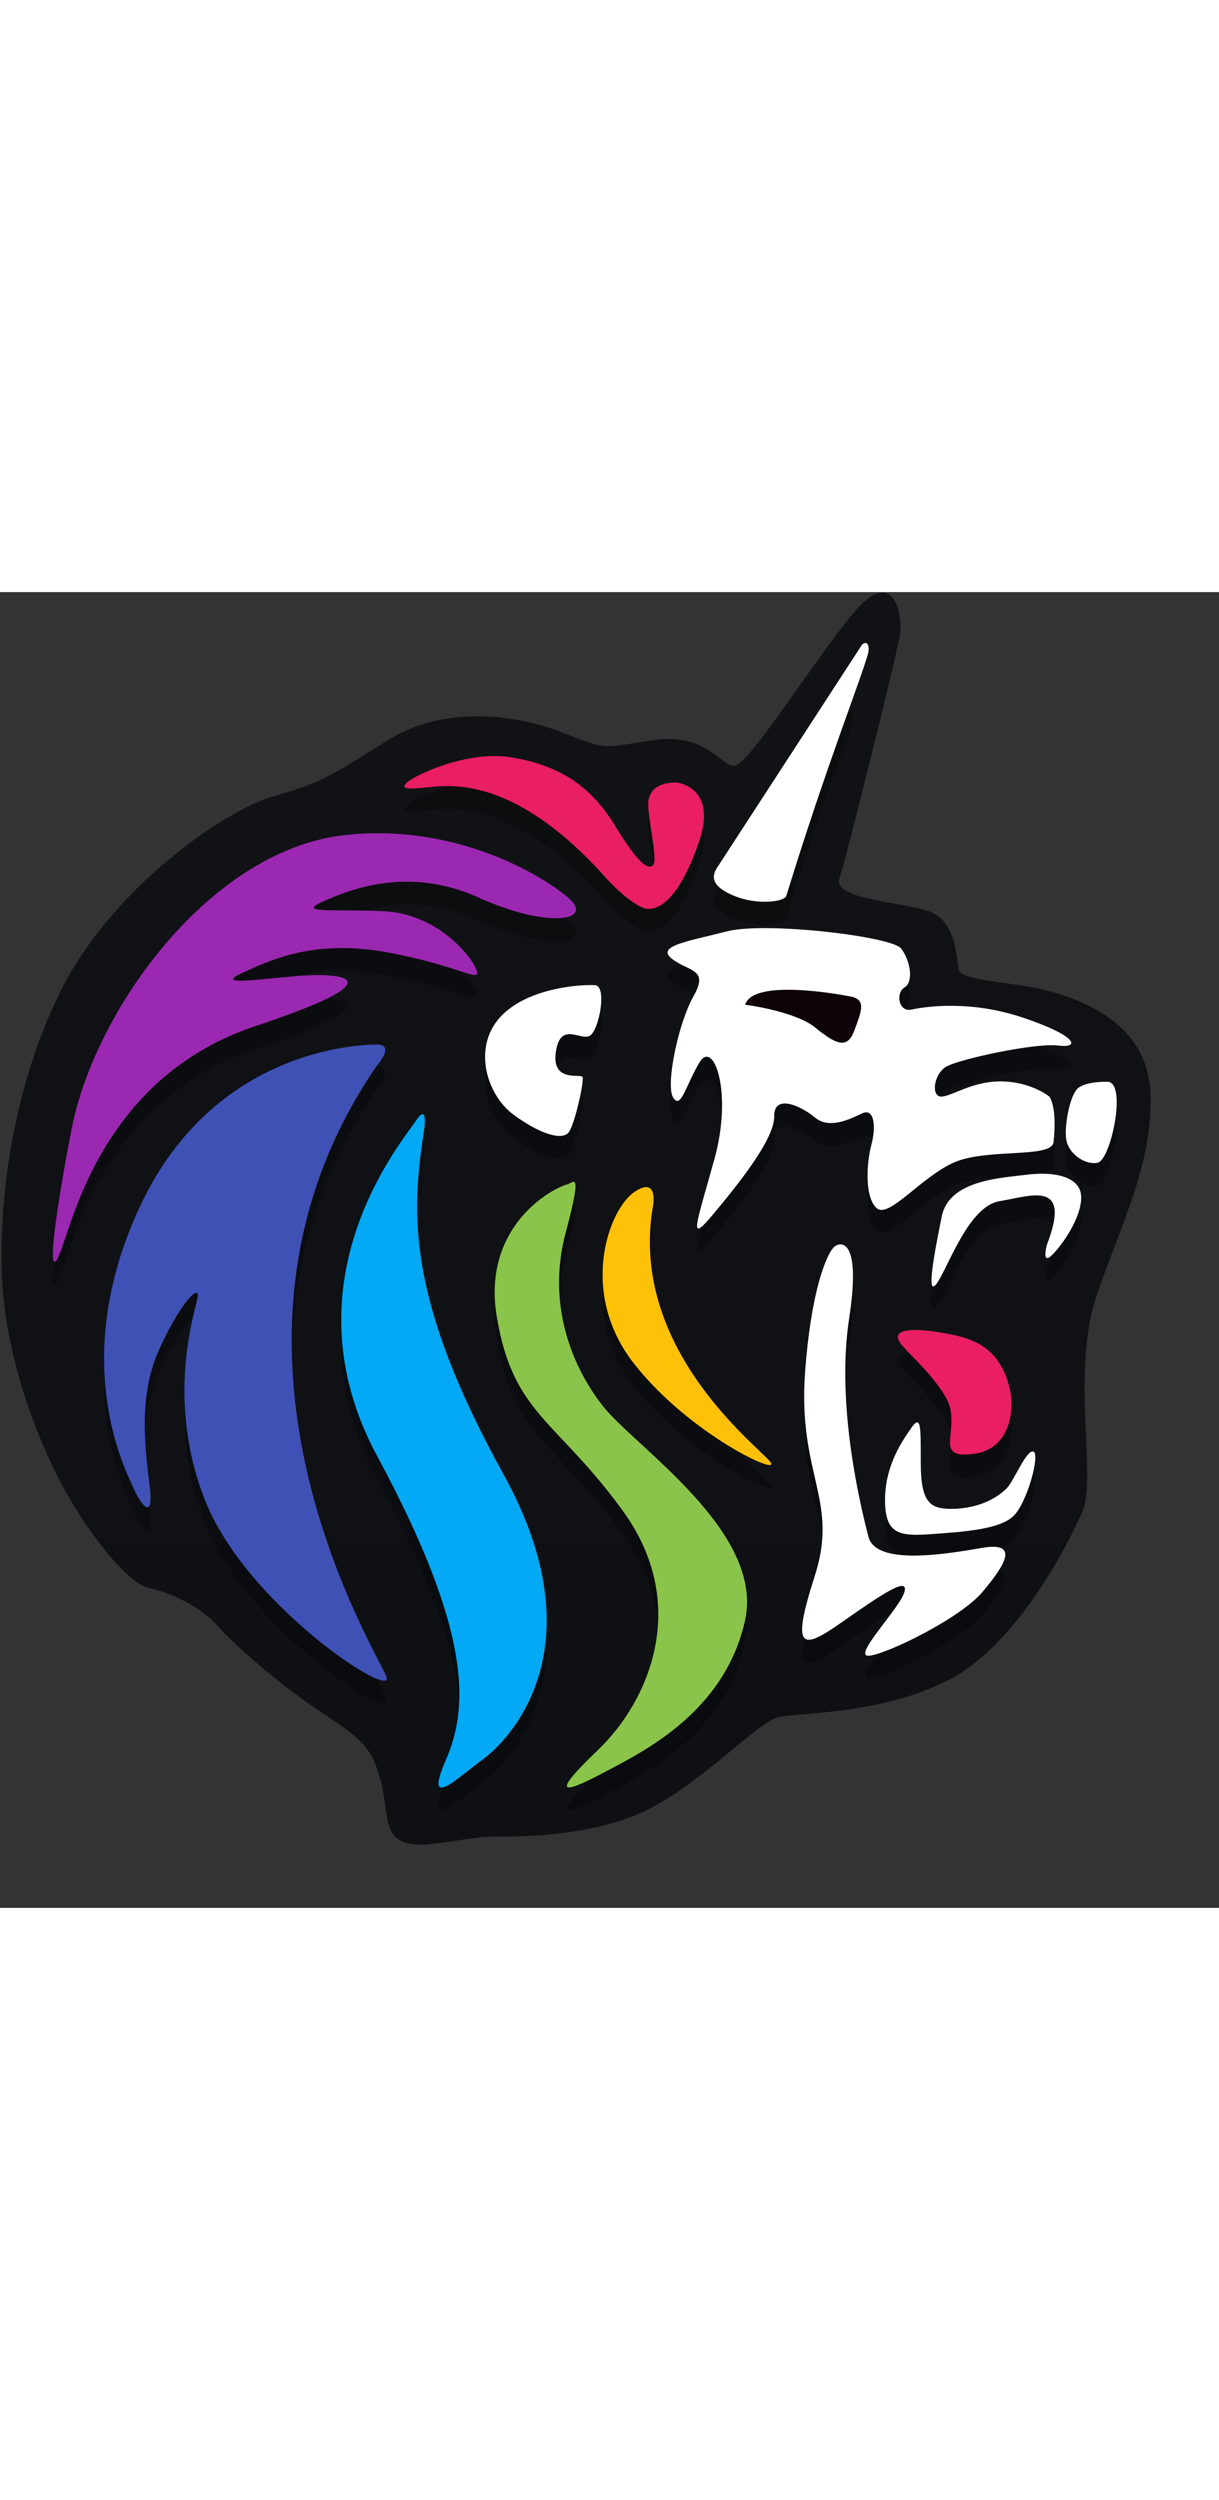 <svg viewBox="0 0 38 41" fill="none" xmlns="http://www.w3.org/2000/svg" class="sc-bdnxRM OCaiv mobile-icon" color="text" width="20"><rect x="0" y="0" width="38" height="41" fill="#333333" stroke="none"/><svg width="36" height="40" viewBox="0 0 36 40" xmlns="http://www.w3.org/2000/svg"><path d="M15.6 38.778c-.802 0-1.167.11-2.041.219-1.75.219-1.385-.73-1.677-1.898-.292-1.168-.656-1.387-1.968-2.264-1.312-.876-2.697-2.117-3.135-2.628-.437-.511-1.385-1.022-2.113-1.168-.73-.146-2.041-1.898-2.77-3.286-.73-1.387-1.677-3.796-1.823-6.205-.134-2.217.219-5.914 1.823-9.127C3.499 9.21 6.998 6.8 8.529 6.361c1.53-.437 1.822-.656 3.572-1.752 1.749-1.095 4.009-.803 5.466-.219 1.458.584 1.24.438 2.843.22 1.604-.22 2.041.802 2.479.802.437 0 2.353-3.096 3.665-4.702 1.312-1.606 1.578-.011 1.505.573-.073.584-1.672 6.977-1.89 7.634-.219.657 1.895.73 2.77 1.022.875.292.875 1.46.947 1.825.073.365 1.677.365 2.77.657 1.094.293 3.135 1.023 3.208 3.213.072 2.19-.875 3.942-1.677 6.279-.802 2.336 0 5.695-.437 6.717-.438 1.022-2.041 4.161-4.155 5.256-2.114 1.095-4.665 1.022-5.321 1.168-.656.146-2.418 2.089-4.155 2.92-1.677.804-3.897.804-4.52.804Z" fill="url(#a)"/><g opacity=".3" fill="#000"><path d="M29.635 26.208c-.115-.688-1.266-1.719-1.433-1.934-.645-.644.286-.659 1.433-.43.716.144 1.59.43 1.862 1.791.115.573 0 1.79-1.146 1.934-1.146.143-.573-.501-.716-1.36ZM33.562 16.216c.184-.219.74-.251.995-.24.568.102.063 2.433-.336 2.52-.399.085-.888-.278-.974-.677-.086-.399.085-1.328.315-1.602ZM31.253 15.963c.733.017 1.283.327 1.465.48.178.29.182.899.125 1.412-.056.513-2.067.183-3.094.63-1.027.446-2.03 1.754-2.414 1.432-.384-.322-.326-1.394-.174-1.966.153-.572.1-1.177-.29-.99l-.013.006c-.391.187-1.015.487-1.45.123-.438-.367-1.285-.75-1.273-.04.012.71-1.132 2.133-1.914 3.065-.78.933-.527.352.05-1.731.578-2.084-.027-3.757-.469-3.007-.442.75-.58 1.474-.818 1.088-.238-.385.152-2.3.635-3.155s-.117-.751-.661-1.16c-.545-.41.51-.554 1.702-.862 1.192-.309 5.145.154 5.433.535.287.381.396 1.032.107 1.21-.29.178-.185.778.213.692.4-.086 1.802-.311 3.477.252 1.676.563 1.813.957 1.093.868-.719-.089-3.112.428-3.497.665-.386.238-.474.957-.122.925.353-.03.973-.492 1.89-.471Z"/><path d="M25.096 25.043c.182-2.536.66-3.648.876-3.888.109-.162.917-.538.498 2.191-.419 2.73.371 5.912.603 6.805.231.894 2.335.556 3.536.348 1.201-.208.709.547.02 1.37-.69.823-2.979 1.94-3.533 1.989-.555.049.938-1.455 1.095-1.977.157-.521-.706.063-1.95.935-1.244.872-1.596.903-.84-1.45.758-2.353-.532-3.153-.305-6.323ZM15.695 13.856c.81-.766 2.23-.915 2.84-.893.41-.008.14 1.44-.16 1.584-.3.143-.91-.458-1.048.503-.137.96.779.662.834.777.055.114-.234 1.43-.422 1.71-.188.278-.877.09-1.73-.536s-1.327-2.188-.314-3.145ZM26.372 3.784l-3.973 5.448c-.198.275-.322.627.52.962.673.268 1.484.185 1.59 0C25.727 6.22 26.372 4.787 26.587 4c.076-.282-.072-.358-.215-.215ZM25.396 14.271c-.491-.397-1.65-.63-2.168-.698.245-.798 2.81-.35 3.298-.254.487.097.326.468.1 1.074-.226.607-.617.374-1.23-.122Z"/><path d="M27.59 28.995c0-.859.35-1.57.755-2.142.371-.573.358-.21.358 1.002 0 1.27.32 1.427.964 1.427.502 0 1.218-.143 1.72-.645.214-.215.612-1.211.827-1.14.215.072-.183 1.57-.613 2-.43.43-1.576.501-2.579.573-1.003.072-1.432 0-1.432-1.075ZM32.726 21.432c-.194.146-.142-.189-.092-.375.794-2.058-.511-1.517-1.473-1.363-.962.155-1.585 2.02-1.948 2.548s-.084-.952.146-2.077c.23-1.125 1.83-1.19 2.64-1.294.81-.103 1.733.026 1.705.745-.029.72-.735 1.633-.978 1.816ZM19.772 19.41c.636-.432.647.154.573.502-.717 4.359 3.227 7.372 3.658 7.893.431.52-2.495-.823-4.238-3.047-1.743-2.223-.788-4.808.007-5.348ZM20.21 10.588c-.343 0-1.002-.62-1.289-.93-2.794-3.152-4.8-2.937-5.516-2.866-.717.072-.932.072-.717-.143.215-.215 1.863-1.003 3.224-.788 1.361.215 2.436.788 3.224 2.077.788 1.29 1.075 1.433 1.218 1.29.143-.144-.072-1.003-.143-1.791-.072-.788.716-.788.86-.788.142 0 1.289.215.716 1.862-.573 1.648-1.147 2.077-1.576 2.077ZM10.682 8.296c3.325-.4 6.066 1.122 7.021 1.934.86.716-.573 1.003-2.794 0-2.22-1.003-4.083-.215-4.871.143-.788.359.358.215 1.934.287 1.576.072 2.65 1.29 2.866 1.79.214.502-.43-.071-2.723-.5-2.292-.43-3.653.214-4.585.644-.931.43.788.143 1.934.071 1.147-.071 3.01.072-1.504 1.576-4.513 1.504-5.588 5.658-6.018 6.876-.43 1.217-.43.072.287-3.653.716-3.724 4.298-8.666 8.453-9.168Z"/><path d="M11.757 14.814c.459 0 .191.43 0 .645-6.018 8.738 0 18.264.287 19.052.286.787-4.37-2.22-5.66-5.516-1.29-3.294-.215-6.088-.215-6.374 0-.287-.573.287-1.218 1.719-.638 1.417-.434 3.045-.291 4.19l.005.036c.143 1.146-.287.573-.502.071-.215-.501-2.077-3.939.215-8.81 2.293-4.87 6.806-5.013 7.379-5.013Z"/><path d="M12.975 17.178c.344-.516.286.119.215.501-.358 2.435-.502 5.085 2.507 10.529 3.01 5.443.144 8.308-.645 8.881-.788.573-1.862 1.647-1.146 0 .717-1.647.788-4.011-2.149-9.454-2.937-5.444.788-9.813 1.218-10.457Z"/><path d="M15.482 23.266c-.4-2.464 1.266-3.749 2.15-4.083.214 0 .573-.645 0 1.504-.574 2.149.143 4.083 1.146 5.372 1.003 1.29 5.086 3.94 4.441 6.732-.644 2.794-3.08 4.012-4.298 4.656-1.218.645-1.934.931-.287-.645 1.648-1.575 2.866-4.583.788-7.448-2.077-2.865-3.438-3.009-3.94-6.088Z"/></g><path d="M29.635 25.492c-.115-.688-1.266-1.72-1.433-1.934-.645-.645.286-.659 1.433-.43.716.143 1.59.43 1.862 1.79.115.574 0 1.791-1.146 1.935-1.146.143-.573-.502-.716-1.361Z" fill="#EA1E62"/><path d="M33.562 15.5c.184-.22.74-.252.995-.24.568.102.063 2.433-.336 2.519-.399.086-.888-.277-.974-.676-.087-.399.085-1.329.315-1.603ZM31.253 15.247c.733.017 1.282.327 1.465.48.178.29.181.899.125 1.412-.056.513-2.067.183-3.094.629-1.028.447-2.03 1.754-2.414 1.433-.384-.322-.326-1.394-.174-1.966.153-.572.1-1.177-.29-.99l-.014.006c-.39.187-1.014.486-1.449.123-.439-.368-1.285-.75-1.273-.04.012.71-1.133 2.132-1.914 3.065-.781.933-.528.351.05-1.732.578-2.083-.027-3.757-.47-3.006-.44.75-.58 1.473-.817 1.088-.238-.385.152-2.3.635-3.155.483-.856-.117-.752-.662-1.16-.544-.41.51-.554 1.702-.862 1.192-.31 5.146.154 5.433.535.288.381.396 1.032.107 1.21-.289.178-.185.778.214.692.399-.086 1.802-.312 3.477.251 1.676.563 1.813.958 1.093.869-.719-.089-3.112.428-3.497.665-.386.237-.475.956-.122.925.353-.031.973-.492 1.89-.472ZM25.096 24.327c.182-2.536.66-3.649.875-3.888.11-.162.918-.538.5 2.191-.42 2.73.37 5.911.601 6.805.232.894 2.336.556 3.537.348 1.2-.208.709.547.02 1.37-.69.823-2.979 1.94-3.534 1.989-.554.049.939-1.455 1.096-1.977.157-.522-.706.063-1.95.935-1.244.872-1.597.903-.84-1.45.758-2.353-.533-3.154-.305-6.323ZM15.695 13.14c.81-.767 2.23-.915 2.84-.893.41-.008.139 1.44-.16 1.583-.3.144-.91-.457-1.048.503-.137.96.779.663.834.777.055.115-.234 1.431-.422 1.71-.188.279-.877.091-1.73-.535-.854-.626-1.328-2.188-.314-3.146ZM26.87 1.641 22.4 8.516c-.199.275-.324.627.518.962.674.268 1.485.185 1.59 0 1.219-3.975 2.332-6.762 2.547-7.55.077-.282-.041-.43-.185-.287Z" fill="#fff"/><path d="M25.396 13.555c-.491-.397-1.65-.631-2.168-.698.245-.798 2.81-.35 3.298-.254.487.097.326.468.1 1.074-.226.607-.617.374-1.23-.122Z" fill="#0D0308"/><path d="M27.59 28.28c0-.86.35-1.57.755-2.143.371-.573.358-.21.358 1.002 0 1.27.32 1.427.964 1.427.501 0 1.218-.143 1.72-.645.214-.215.612-1.212.827-1.14.215.072-.183 1.57-.613 2-.43.43-1.576.501-2.579.573-1.003.071-1.433 0-1.433-1.075ZM32.726 20.716c-.194.146-.142-.19-.092-.375.794-2.058-.511-1.518-1.473-1.363-.962.155-1.585 2.02-1.948 2.548s-.084-.952.146-2.077c.23-1.125 1.83-1.19 2.64-1.294.81-.104 1.733.025 1.705.745-.029.719-.735 1.633-.978 1.816Z" fill="#fff"/><path d="M19.772 18.694c.636-.432.647.154.573.501-.717 4.36 3.227 7.373 3.658 7.894.431.52-2.495-.823-4.238-3.047-1.743-2.224-.788-4.808.007-5.348Z" fill="#FFC108"/><path d="M20.21 9.872c-.344 0-1.003-.62-1.29-.931-2.793-3.151-4.799-2.937-5.515-2.865-.717.072-.932.072-.717-.143.215-.215 1.863-1.003 3.224-.788 1.361.215 2.436.788 3.224 2.077.788 1.29 1.074 1.432 1.218 1.29.143-.144-.072-1.004-.144-1.791-.071-.788.717-.788.86-.788.143 0 1.29.215.716 1.862-.573 1.647-1.146 2.077-1.576 2.077Z" fill="#EA1E62"/><path d="M10.682 7.58c3.325-.401 6.066 1.122 7.021 1.934.86.716-.573 1.003-2.794 0-2.22-1.003-4.083-.215-4.871.143-.788.358.358.215 1.934.287 1.576.071 2.65 1.289 2.866 1.79.214.502-.43-.072-2.723-.501-2.292-.43-3.653.215-4.585.644-.931.43.788.144 1.934.072 1.147-.072 3.01.072-1.504 1.576-4.513 1.504-5.588 5.658-6.018 6.876-.43 1.217-.43.071.287-3.653.716-3.725 4.298-8.667 8.453-9.168Z" fill="#9B28B0"/><path d="M11.757 14.098c.458 0 .191.43 0 .644-6.018 8.739 0 18.265.287 19.052.286.788-4.37-2.22-5.66-5.515-1.29-3.294-.215-6.088-.215-6.374 0-.287-.573.286-1.218 1.719-.638 1.417-.434 3.045-.291 4.19l.005.036c.143 1.146-.287.573-.502.071-.215-.501-2.078-3.939.215-8.81 2.292-4.87 6.806-5.013 7.379-5.013Z" fill="#3F51B5"/><path d="M12.975 16.461c.344-.515.286.12.215.502-.359 2.435-.502 5.085 2.507 10.528 3.009 5.444.143 8.309-.645 8.882-.788.573-1.862 1.647-1.146 0 .716-1.648.788-4.011-2.15-9.455-2.936-5.443.789-9.812 1.219-10.457Z" fill="#03A9F4"/><path d="M15.482 22.55c-.401-2.464 1.266-3.749 2.15-4.083.214 0 .572-.645 0 1.504-.574 2.149.143 4.082 1.146 5.372 1.003 1.289 5.086 3.939 4.441 6.732-.644 2.794-3.08 4.011-4.298 4.656-1.218.645-1.934.931-.287-.645 1.648-1.575 2.866-4.584.788-7.449-2.077-2.864-3.438-3.008-3.94-6.088Z" fill="#8BC44A"/><defs><linearGradient id="a" x1="17.957" y1="1.265" x2="17.957" y2="39.029" gradientUnits="userSpaceOnUse"><stop stop-color="#101216"/><stop offset="1" stop-color="#0E1014"/></linearGradient></defs></svg></svg>